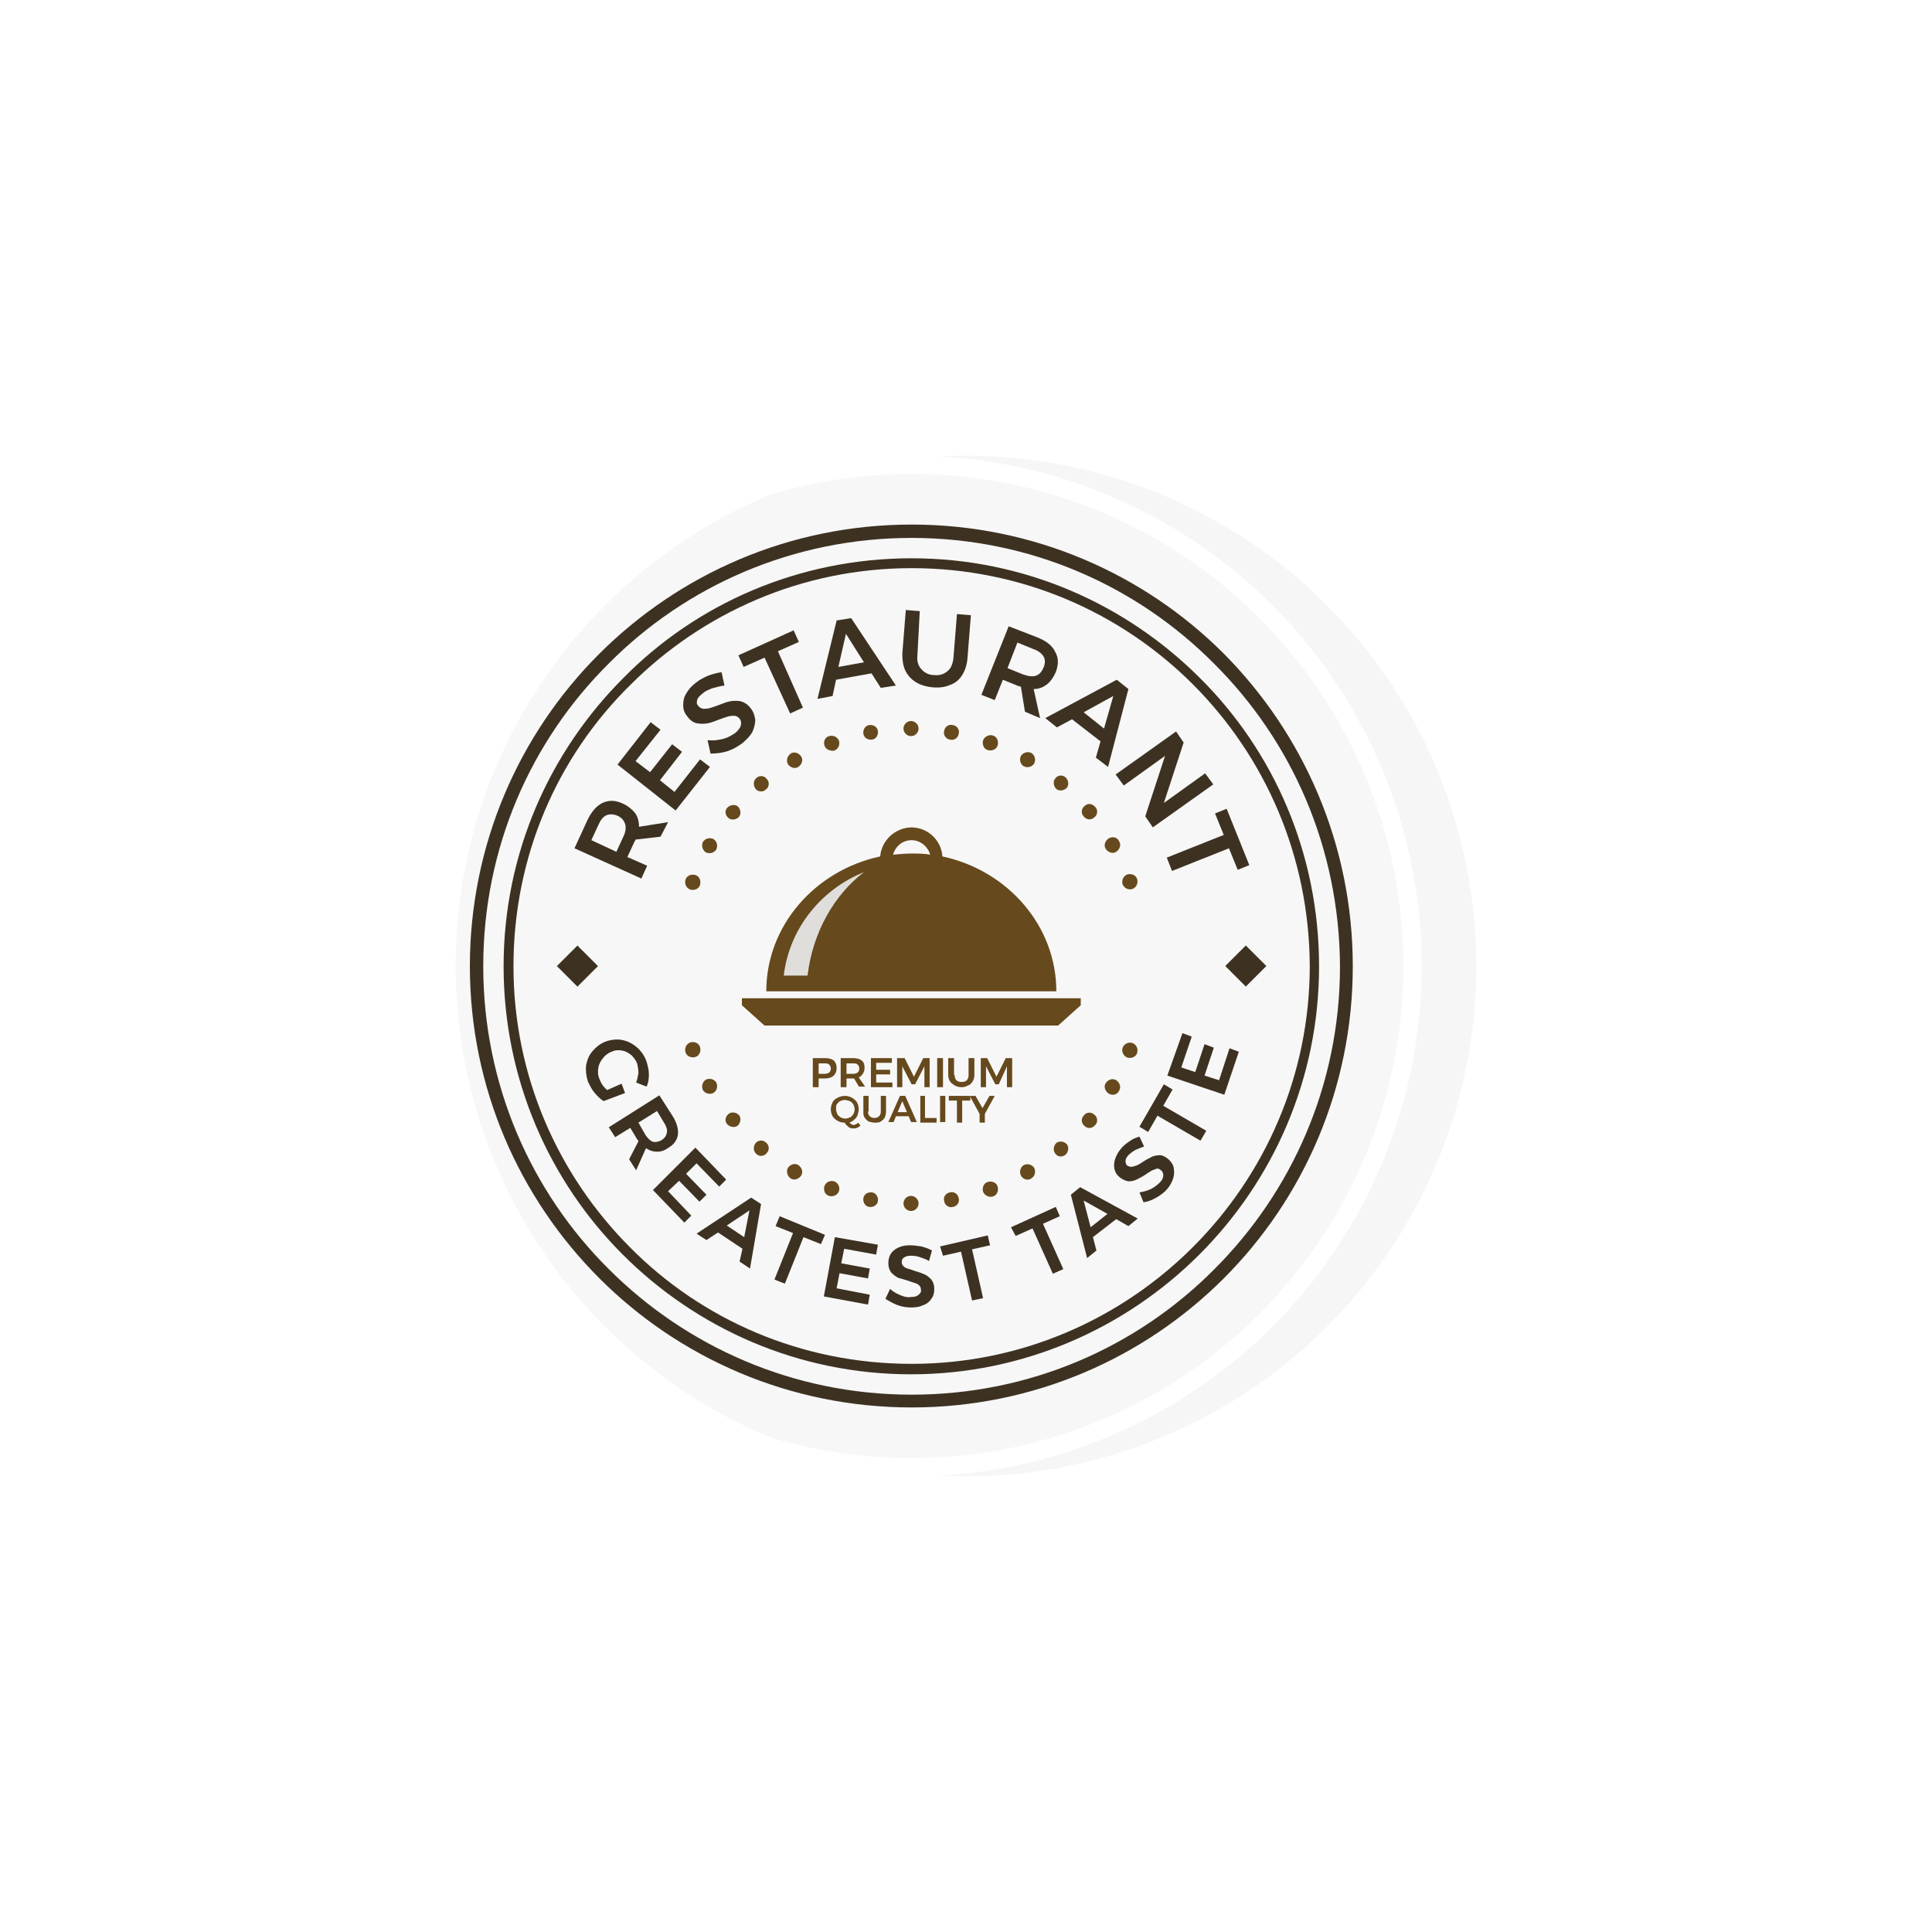 <svg width="106" height="106" viewBox="0 0 106 106" fill="none" xmlns="http://www.w3.org/2000/svg">
<g filter="url(#filter0_di)">
<circle cx="50" cy="53" r="28" fill="#F6F6F6"/>
</g>
<g filter="url(#filter1_b)">
<circle cx="50" cy="53" r="28" fill="white" fill-opacity="0.1"/>
<circle cx="50" cy="53" r="27.5" stroke="white"/>
</g>
<path fill-rule="evenodd" clip-rule="evenodd" d="M50.016 28.78C56.713 28.78 62.772 31.491 67.141 35.859C71.51 40.26 74.221 46.319 74.221 53.016C74.221 59.713 71.51 65.772 67.141 70.141C62.772 74.51 56.713 77.22 50.016 77.22C43.319 77.22 37.261 74.51 32.892 70.141C28.491 65.74 25.78 59.681 25.78 53.016C25.78 46.319 28.491 40.26 32.86 35.891C37.261 31.491 43.319 28.78 50.016 28.78ZM66.599 36.401C62.358 32.128 56.49 29.513 50.016 29.513C43.543 29.513 37.643 32.128 33.402 36.401C29.129 40.643 26.514 46.511 26.514 53.016C26.514 59.489 29.129 65.389 33.402 69.63C37.643 73.872 43.511 76.519 50.016 76.519C56.522 76.519 62.389 73.904 66.631 69.63C70.872 65.389 73.519 59.521 73.519 53.016C73.487 46.511 70.872 40.643 66.599 36.401Z" fill="#3D3222"/>
<path fill-rule="evenodd" clip-rule="evenodd" d="M50.016 30.63C56.203 30.63 61.784 33.149 65.834 37.199C69.884 41.217 72.371 46.829 72.371 53.016C72.371 59.203 69.852 64.783 65.802 68.833C61.752 72.883 56.139 75.402 49.984 75.402C43.798 75.402 38.217 72.883 34.167 68.833C30.117 64.783 27.63 59.171 27.63 53.016C27.63 46.829 30.149 41.249 34.199 37.199C38.217 33.117 43.83 30.63 50.016 30.63ZM65.451 37.55C61.497 33.595 56.044 31.172 50.016 31.172C43.989 31.172 38.536 33.627 34.582 37.581C30.596 41.504 28.172 46.957 28.172 53.016C28.172 59.043 30.628 64.496 34.582 68.451C38.504 72.405 43.957 74.828 50.016 74.828C56.044 74.828 61.497 72.373 65.451 68.419C69.405 64.464 71.861 59.011 71.861 52.984C71.829 46.957 69.405 41.504 65.451 37.55Z" fill="#3D3222"/>
<path fill-rule="evenodd" clip-rule="evenodd" d="M36.24 45.905L34.869 46.064C34.869 46.096 34.837 46.128 34.805 46.192L34.422 47.021L35.507 47.499L35.188 48.201L31.52 46.542L32.222 45.012C32.445 44.533 32.732 44.214 33.051 44.055C33.402 43.895 33.753 43.895 34.167 44.087C34.454 44.214 34.678 44.406 34.837 44.597C34.996 44.82 35.06 45.075 35.06 45.362L36.655 45.107L36.24 45.905ZM33.817 46.734L34.199 45.905C34.327 45.65 34.359 45.394 34.295 45.203C34.231 45.012 34.104 44.852 33.88 44.757C33.657 44.661 33.466 44.661 33.274 44.725C33.083 44.82 32.956 44.98 32.828 45.267L32.445 46.096L33.817 46.734ZM33.88 41.95L37.069 44.469L38.951 42.078L38.409 41.663L37.005 43.449L36.208 42.811L37.42 41.249L36.878 40.834L35.666 42.365L34.869 41.759L36.24 40.037L35.698 39.622L33.88 41.95ZM39.748 37.613C39.493 37.645 39.27 37.709 39.046 37.773C38.823 37.868 38.664 37.932 38.536 38.06C38.377 38.187 38.281 38.283 38.249 38.41C38.217 38.538 38.217 38.634 38.313 38.729C38.377 38.825 38.472 38.857 38.568 38.889C38.664 38.889 38.791 38.889 38.919 38.857C39.046 38.825 39.206 38.761 39.397 38.697C39.652 38.602 39.876 38.506 40.067 38.474C40.258 38.442 40.45 38.442 40.641 38.474C40.832 38.538 41.024 38.634 41.183 38.857C41.343 39.048 41.406 39.272 41.438 39.495C41.438 39.718 41.374 39.941 41.279 40.164C41.151 40.388 40.96 40.579 40.737 40.77C40.481 40.962 40.194 41.121 39.907 41.217C39.589 41.312 39.302 41.344 38.983 41.344L38.823 40.611C39.11 40.643 39.365 40.611 39.652 40.547C39.907 40.483 40.131 40.356 40.322 40.228C40.481 40.101 40.609 39.941 40.641 39.814C40.673 39.686 40.673 39.559 40.577 39.431C40.513 39.335 40.418 39.303 40.322 39.272C40.226 39.272 40.099 39.272 39.971 39.303C39.844 39.335 39.684 39.399 39.493 39.463C39.238 39.559 39.015 39.654 38.823 39.686C38.632 39.718 38.441 39.718 38.249 39.686C38.058 39.654 37.867 39.527 37.707 39.303C37.548 39.112 37.484 38.921 37.484 38.697C37.484 38.474 37.516 38.251 37.643 38.06C37.771 37.837 37.93 37.645 38.185 37.454C38.377 37.294 38.632 37.167 38.855 37.071C39.11 36.975 39.365 36.912 39.589 36.88L39.748 37.613ZM40.513 35.955L40.8 36.593L41.948 36.083L43.352 39.144L44.053 38.825L42.682 35.732L43.83 35.222L43.543 34.584L40.513 35.955ZM48.326 37.741L47.816 36.944L45.871 37.294L45.679 38.187L44.85 38.347L45.903 34.042L46.7 33.914L49.155 37.613L48.326 37.741ZM45.998 36.593L47.401 36.338L46.413 34.775L45.998 36.593ZM50.335 35.955C50.303 36.274 50.367 36.529 50.559 36.72C50.718 36.912 50.973 37.039 51.26 37.039C51.579 37.071 51.802 36.975 51.994 36.816C52.185 36.657 52.281 36.401 52.312 36.083L52.504 33.691L53.269 33.755L53.078 36.146C53.046 36.497 52.95 36.784 52.791 37.039C52.631 37.294 52.408 37.486 52.121 37.581C51.834 37.709 51.515 37.741 51.164 37.709C50.814 37.677 50.495 37.581 50.24 37.422C49.985 37.263 49.793 37.039 49.666 36.784C49.538 36.497 49.506 36.21 49.506 35.859L49.698 33.468L50.463 33.531L50.335 35.955ZM56.235 39.048L56.012 37.677C55.98 37.677 55.948 37.645 55.884 37.645L55.023 37.294L54.577 38.41L53.843 38.123L55.342 34.361L56.905 34.966C57.383 35.158 57.734 35.413 57.893 35.764C58.084 36.083 58.084 36.465 57.925 36.88C57.797 37.167 57.638 37.39 57.447 37.55C57.224 37.709 57 37.805 56.713 37.805L57.064 39.399L56.235 39.048ZM55.278 36.657L56.139 37.007C56.426 37.103 56.65 37.135 56.841 37.071C57.032 37.007 57.16 36.848 57.255 36.625C57.351 36.401 57.351 36.178 57.255 36.019C57.16 35.859 56.968 35.7 56.681 35.604L55.82 35.254L55.278 36.657ZM60.125 41.568L60.795 42.078L61.911 37.805L61.273 37.294L57.351 39.399L57.989 39.909L58.818 39.463L60.381 40.675L60.125 41.568ZM59.456 39.08L61.082 38.187L60.572 39.973L59.456 39.08ZM66.121 42.429L66.567 43.035L63.251 45.394L62.836 44.788L63.92 41.472L61.656 43.098L61.21 42.492L64.526 40.133L64.941 40.739L63.856 44.055L66.121 42.429ZM67.301 44.374L66.663 44.629L67.141 45.809L64.016 47.053L64.303 47.786L67.428 46.542L67.906 47.722L68.544 47.467L67.301 44.374Z" fill="#3D3222"/>
<path d="M31.681 51.878L30.554 53.005L31.681 54.133L32.809 53.005L31.681 51.878Z" fill="#3D3222"/>
<path d="M68.352 51.874L67.225 53.001L68.352 54.129L69.48 53.001L68.352 51.874Z" fill="#3D3222"/>
<path fill-rule="evenodd" clip-rule="evenodd" d="M34.103 59.458L34.294 59.968L33.114 60.414C32.923 60.287 32.763 60.127 32.604 59.936C32.444 59.745 32.349 59.521 32.253 59.33C32.157 59.011 32.126 58.724 32.157 58.437C32.221 58.15 32.317 57.863 32.54 57.64C32.731 57.417 32.987 57.225 33.274 57.13C33.561 57.034 33.88 57.002 34.166 57.066C34.453 57.13 34.709 57.257 34.964 57.48C35.187 57.672 35.378 57.959 35.474 58.246C35.538 58.469 35.602 58.692 35.602 58.947C35.602 59.203 35.57 59.426 35.474 59.617L34.9 59.394C34.964 59.234 34.996 59.075 35.028 58.884C35.028 58.692 34.996 58.533 34.964 58.373C34.9 58.182 34.772 58.023 34.645 57.895C34.485 57.767 34.326 57.672 34.135 57.64C33.943 57.608 33.752 57.608 33.561 57.704C33.369 57.767 33.21 57.895 33.082 58.054C32.955 58.214 32.859 58.373 32.827 58.597C32.795 58.788 32.795 58.979 32.891 59.203C32.923 59.298 32.987 59.426 33.05 59.521C33.114 59.617 33.21 59.713 33.306 59.808L34.103 59.458ZM34.517 63.603L34.9 64.209L35.442 62.997C35.633 63.125 35.825 63.189 36.048 63.189C36.271 63.189 36.463 63.125 36.686 62.965C37.005 62.774 37.164 62.519 37.196 62.232C37.228 61.945 37.132 61.594 36.909 61.243L36.176 60.095L33.401 61.849L33.752 62.392L34.581 61.881L34.964 62.519C34.996 62.551 35.028 62.583 35.028 62.615L34.517 63.603ZM35.028 61.594L36.048 60.956L36.431 61.594C36.558 61.786 36.622 61.977 36.59 62.136C36.558 62.296 36.494 62.423 36.303 62.551C36.144 62.647 35.952 62.678 35.825 62.647C35.665 62.583 35.538 62.455 35.41 62.264L35.028 61.594ZM38.153 62.965L39.843 64.719L39.46 65.102L38.217 63.827L37.642 64.4L38.759 65.549L38.376 65.931L37.26 64.783L36.654 65.357L37.929 66.697L37.547 67.079L35.825 65.293L38.153 62.965ZM40.576 69.216L41.15 69.599L41.756 66.059L41.214 65.708L38.217 67.685L38.759 68.036L39.396 67.621L40.736 68.514L40.576 69.216ZM39.875 67.239L41.118 66.41L40.831 67.876L39.875 67.239ZM42.777 66.728L45.264 67.749L45.041 68.259L44.084 67.876L43.064 70.428L42.49 70.204L43.51 67.653L42.553 67.271L42.777 66.728ZM45.806 67.876L45.2 71.129L47.624 71.576L47.72 71.034L45.902 70.683L46.061 69.854L47.624 70.141L47.72 69.599L46.157 69.311L46.316 68.514L48.07 68.833L48.166 68.291L45.806 67.876ZM50.972 69.184C50.813 69.088 50.621 69.025 50.43 68.961C50.239 68.897 50.079 68.897 49.952 68.897C49.792 68.897 49.697 68.929 49.601 68.993C49.505 69.056 49.474 69.12 49.474 69.248C49.474 69.343 49.505 69.407 49.569 69.471C49.633 69.535 49.697 69.567 49.792 69.599C49.888 69.63 50.016 69.662 50.175 69.726C50.398 69.79 50.59 69.854 50.717 69.917C50.877 69.981 50.972 70.077 51.1 70.204C51.196 70.332 51.259 70.491 51.259 70.715C51.259 70.906 51.227 71.097 51.1 71.257C51.004 71.416 50.845 71.544 50.653 71.608C50.462 71.703 50.239 71.735 50.016 71.735C49.761 71.735 49.505 71.703 49.25 71.608C48.995 71.512 48.772 71.384 48.581 71.257L48.836 70.715C48.995 70.874 49.187 70.97 49.41 71.065C49.633 71.161 49.824 71.193 49.984 71.161C50.175 71.161 50.303 71.129 50.398 71.034C50.494 70.97 50.558 70.874 50.526 70.746C50.526 70.651 50.494 70.587 50.43 70.523C50.366 70.46 50.303 70.428 50.207 70.396C50.111 70.364 49.984 70.332 49.824 70.268C49.601 70.204 49.41 70.141 49.282 70.109C49.155 70.045 49.027 69.949 48.9 69.822C48.804 69.694 48.74 69.535 48.74 69.311C48.74 69.12 48.772 68.961 48.868 68.801C48.963 68.642 49.091 68.546 49.282 68.451C49.474 68.355 49.697 68.323 49.92 68.323C50.143 68.323 50.334 68.355 50.558 68.387C50.781 68.451 50.972 68.514 51.132 68.61L50.972 69.184ZM51.578 68.387L54.193 67.781L54.321 68.323L53.332 68.546L53.938 71.225L53.332 71.352L52.726 68.674L51.738 68.897L51.578 68.387ZM55.469 67.334L57.924 66.218L58.148 66.728L57.223 67.143L58.339 69.63L57.765 69.885L56.649 67.398L55.724 67.813L55.469 67.334ZM61.91 67.271L61.241 66.888L59.965 67.876L60.157 68.61L59.646 69.025L58.753 65.549L59.264 65.134L62.421 66.856L61.91 67.271ZM59.838 67.334L60.762 66.601L59.455 65.867L59.838 67.334ZM62.772 62.902L62.516 62.36C62.325 62.423 62.134 62.487 61.974 62.615C61.783 62.742 61.623 62.87 61.496 63.029C61.336 63.221 61.241 63.412 61.177 63.603C61.113 63.795 61.113 63.986 61.145 64.145C61.177 64.305 61.273 64.464 61.432 64.592C61.592 64.719 61.751 64.783 61.91 64.815C62.07 64.815 62.229 64.783 62.357 64.719C62.484 64.656 62.676 64.56 62.867 64.432C62.995 64.337 63.122 64.273 63.218 64.209C63.314 64.177 63.409 64.145 63.473 64.114C63.569 64.114 63.633 64.145 63.696 64.209C63.792 64.273 63.824 64.369 63.824 64.496C63.824 64.624 63.76 64.751 63.633 64.879C63.505 65.006 63.346 65.134 63.154 65.23C62.963 65.325 62.74 65.389 62.516 65.421L62.74 65.963C62.995 65.931 63.218 65.836 63.441 65.708C63.664 65.58 63.888 65.421 64.047 65.23C64.207 65.038 64.302 64.847 64.366 64.656C64.43 64.464 64.43 64.273 64.398 64.082C64.366 63.89 64.27 63.763 64.111 63.603C63.951 63.476 63.792 63.38 63.633 63.38C63.473 63.38 63.314 63.412 63.186 63.476C63.059 63.539 62.867 63.635 62.676 63.763C62.548 63.858 62.421 63.922 62.325 63.954C62.229 63.986 62.134 64.018 62.07 64.018C61.974 64.018 61.91 63.986 61.847 63.954C61.783 63.89 61.751 63.795 61.751 63.699C61.751 63.603 61.815 63.476 61.91 63.38C62.006 63.284 62.134 63.189 62.293 63.093C62.389 63.061 62.58 62.965 62.772 62.902ZM62.516 61.818L63.856 59.489L64.334 59.776L63.824 60.669L66.184 62.041L65.865 62.583L63.505 61.212L62.995 62.105L62.516 61.818ZM64.047 59.011L67.172 60.063L67.969 57.704L67.459 57.512L66.885 59.266L66.088 59.011L66.598 57.48L66.088 57.289L65.578 58.82L64.812 58.565L65.386 56.875L64.876 56.683L64.047 59.011Z" fill="#3D3222"/>
<path fill-rule="evenodd" clip-rule="evenodd" d="M50.015 46.829C49.665 46.829 49.346 46.861 48.995 46.893C49.123 46.447 49.505 46.096 50.015 46.096C50.494 46.096 50.908 46.447 51.036 46.893C50.685 46.829 50.334 46.829 50.015 46.829ZM48.293 46.989C44.722 47.754 42.043 50.784 42.043 54.387H50.015H57.956C57.956 50.784 55.277 47.754 51.706 46.989C51.642 46.096 50.908 45.394 49.983 45.394C49.091 45.426 48.357 46.128 48.293 46.989Z" fill="#66491C"/>
<path fill-rule="evenodd" clip-rule="evenodd" d="M43 53.526H44.307C44.594 51.135 45.774 49.093 47.401 47.85C45.105 48.775 43.319 50.879 43 53.526Z" fill="#DFDEDA"/>
<path fill-rule="evenodd" clip-rule="evenodd" d="M50.016 54.77H40.704V55.153L41.948 56.269H50.016H58.052L59.296 55.153V54.77H50.016Z" fill="#66491C"/>
<path fill-rule="evenodd" clip-rule="evenodd" d="M45.264 58.054C45.456 58.054 45.615 58.086 45.743 58.182C45.838 58.278 45.902 58.405 45.902 58.597C45.902 58.788 45.838 58.916 45.743 59.011C45.647 59.107 45.488 59.171 45.264 59.171H44.914V59.649H44.595V58.054H45.264ZM45.233 58.916C45.36 58.916 45.424 58.884 45.488 58.852C45.551 58.788 45.583 58.724 45.583 58.629C45.583 58.533 45.551 58.469 45.488 58.405C45.424 58.342 45.328 58.342 45.233 58.342H44.914V58.916H45.233ZM47.146 59.649L46.859 59.171C46.859 59.171 46.827 59.171 46.795 59.171H46.444V59.649H46.125V58.054H46.795C46.986 58.054 47.146 58.086 47.273 58.182C47.401 58.278 47.433 58.405 47.433 58.597C47.433 58.724 47.401 58.82 47.337 58.916C47.273 59.011 47.21 59.075 47.114 59.107L47.465 59.617H47.146V59.649ZM46.444 58.916H46.795C46.923 58.916 46.986 58.884 47.05 58.852C47.114 58.788 47.146 58.724 47.146 58.629C47.146 58.533 47.114 58.469 47.05 58.405C46.986 58.342 46.891 58.342 46.795 58.342H46.444V58.916ZM47.784 58.054H48.932V58.31H48.071V58.692H48.836V58.947H48.071V59.394H48.964V59.649H47.784V58.054ZM49.282 58.054H49.633L50.144 59.075L50.654 58.054H51.005V59.649H50.718V58.501L50.207 59.489H50.016L49.506 58.501V59.649H49.219V58.054H49.282ZM51.419 58.054H51.738V59.649H51.419V58.054ZM52.376 58.979C52.376 59.107 52.408 59.203 52.471 59.266C52.535 59.33 52.631 59.362 52.758 59.362C52.886 59.362 52.982 59.33 53.045 59.266C53.109 59.203 53.141 59.107 53.141 58.979V58.054H53.46V58.979C53.46 59.107 53.428 59.234 53.364 59.33C53.301 59.426 53.237 59.521 53.109 59.553C53.014 59.617 52.886 59.649 52.758 59.649C52.631 59.649 52.503 59.617 52.376 59.553C52.28 59.489 52.184 59.426 52.121 59.33C52.057 59.234 52.025 59.107 52.025 58.979V58.054H52.344V58.979H52.376ZM53.811 58.054H54.162L54.672 59.075L55.182 58.054H55.533V59.649H55.246V58.501L54.799 59.489H54.608L54.098 58.501V59.649H53.811V58.054Z" fill="#66491C"/>
<path fill-rule="evenodd" clip-rule="evenodd" d="M47.209 61.754C47.146 61.818 47.082 61.849 47.018 61.881C46.954 61.913 46.891 61.913 46.795 61.913C46.699 61.913 46.603 61.881 46.54 61.818C46.476 61.754 46.38 61.69 46.348 61.594C46.189 61.594 46.061 61.562 45.966 61.499C45.838 61.435 45.742 61.339 45.679 61.243C45.615 61.116 45.583 60.988 45.583 60.861C45.583 60.733 45.615 60.606 45.679 60.478C45.742 60.35 45.838 60.287 45.966 60.223C46.093 60.159 46.221 60.127 46.348 60.127C46.476 60.127 46.635 60.159 46.731 60.223C46.859 60.287 46.954 60.382 47.018 60.478C47.082 60.606 47.114 60.701 47.114 60.861C47.114 60.956 47.082 61.084 47.05 61.18C47.018 61.275 46.954 61.371 46.859 61.435C46.795 61.499 46.699 61.562 46.603 61.594C46.667 61.658 46.763 61.722 46.827 61.722C46.891 61.722 46.986 61.69 47.082 61.594L47.209 61.754ZM45.87 60.861C45.87 60.956 45.902 61.02 45.934 61.116C45.966 61.18 46.029 61.243 46.125 61.307C46.189 61.339 46.285 61.371 46.38 61.371C46.476 61.371 46.54 61.339 46.635 61.307C46.699 61.275 46.763 61.212 46.827 61.116C46.859 61.052 46.891 60.956 46.891 60.861C46.891 60.765 46.859 60.701 46.827 60.606C46.795 60.542 46.731 60.478 46.635 60.414C46.508 60.382 46.444 60.35 46.348 60.35C46.253 60.35 46.189 60.382 46.093 60.414C46.029 60.446 45.966 60.51 45.902 60.606C45.87 60.669 45.87 60.765 45.87 60.861ZM47.624 60.988C47.624 61.116 47.656 61.18 47.72 61.243C47.783 61.307 47.879 61.339 47.975 61.339C48.07 61.339 48.166 61.307 48.23 61.243C48.294 61.18 48.325 61.084 48.325 60.988V60.127H48.612V60.988C48.612 61.116 48.581 61.212 48.549 61.307C48.485 61.403 48.421 61.467 48.325 61.531C48.23 61.594 48.134 61.594 48.007 61.594C47.879 61.594 47.752 61.562 47.656 61.531C47.56 61.467 47.496 61.403 47.433 61.307C47.369 61.212 47.369 61.116 47.369 60.988V60.127H47.656V60.988H47.624ZM49.984 61.562L49.856 61.243H49.155L49.027 61.562H48.74L49.378 60.127H49.665L50.303 61.562H49.984ZM49.25 61.02H49.761L49.505 60.414L49.25 61.02ZM50.462 60.127H50.749V61.339H51.387V61.594H50.494V60.127H50.462ZM51.578 60.127H51.865V61.562H51.578V60.127ZM52.057 60.127H53.236V60.382H52.79V61.594H52.503V60.382H52.057V60.127ZM54.576 60.127L54.034 61.116V61.594H53.747V61.116L53.205 60.127H53.523L53.906 60.797L54.289 60.127H54.576Z" fill="#66491C"/>
<path fill-rule="evenodd" clip-rule="evenodd" d="M49.984 39.559C50.207 39.559 50.398 39.75 50.398 39.973C50.398 40.196 50.207 40.388 49.984 40.388C49.761 40.388 49.569 40.196 49.569 39.973C49.569 39.75 49.761 39.559 49.984 39.559Z" fill="#66491C"/>
<path fill-rule="evenodd" clip-rule="evenodd" d="M52.281 39.782C52.504 39.814 52.663 40.037 52.599 40.26C52.568 40.483 52.344 40.643 52.121 40.579C51.898 40.547 51.739 40.324 51.802 40.101C51.834 39.877 52.057 39.718 52.281 39.782Z" fill="#66491C"/>
<path fill-rule="evenodd" clip-rule="evenodd" d="M54.48 40.356C54.704 40.42 54.799 40.675 54.736 40.898C54.672 41.121 54.417 41.217 54.194 41.153C53.97 41.089 53.875 40.834 53.938 40.611C54.034 40.388 54.289 40.292 54.48 40.356Z" fill="#66491C"/>
<path fill-rule="evenodd" clip-rule="evenodd" d="M56.586 41.312C56.777 41.44 56.841 41.663 56.745 41.886C56.618 42.078 56.394 42.142 56.171 42.046C55.98 41.918 55.916 41.695 56.012 41.472C56.139 41.281 56.394 41.217 56.586 41.312Z" fill="#66491C"/>
<path fill-rule="evenodd" clip-rule="evenodd" d="M58.467 42.652C58.627 42.811 58.658 43.066 58.531 43.226C58.371 43.385 58.116 43.417 57.957 43.29C57.797 43.13 57.766 42.875 57.893 42.716C58.021 42.524 58.276 42.492 58.467 42.652Z" fill="#66491C"/>
<path fill-rule="evenodd" clip-rule="evenodd" d="M60.093 44.278C60.253 44.438 60.221 44.725 60.03 44.852C59.87 45.012 59.583 44.98 59.456 44.788C59.296 44.629 59.328 44.342 59.519 44.214C59.679 44.055 59.934 44.087 60.093 44.278Z" fill="#66491C"/>
<path fill-rule="evenodd" clip-rule="evenodd" d="M61.401 46.16C61.529 46.351 61.433 46.606 61.242 46.734C61.05 46.861 60.795 46.766 60.667 46.574C60.54 46.383 60.636 46.128 60.827 46C61.05 45.873 61.305 45.937 61.401 46.16Z" fill="#66491C"/>
<path fill-rule="evenodd" clip-rule="evenodd" d="M62.39 48.233C62.454 48.456 62.358 48.679 62.135 48.775C61.911 48.838 61.688 48.743 61.593 48.52C61.529 48.296 61.624 48.073 61.848 47.977C62.071 47.914 62.326 48.009 62.39 48.233Z" fill="#66491C"/>
<path fill-rule="evenodd" clip-rule="evenodd" d="M47.688 39.782C47.911 39.75 48.135 39.877 48.166 40.101C48.198 40.324 48.071 40.547 47.847 40.579C47.624 40.611 47.401 40.483 47.369 40.26C47.337 40.037 47.465 39.814 47.688 39.782Z" fill="#66491C"/>
<path fill-rule="evenodd" clip-rule="evenodd" d="M45.488 40.388C45.712 40.324 45.935 40.42 46.031 40.643C46.094 40.866 45.999 41.089 45.775 41.185C45.552 41.217 45.297 41.121 45.233 40.898C45.169 40.675 45.265 40.452 45.488 40.388Z" fill="#66491C"/>
<path fill-rule="evenodd" clip-rule="evenodd" d="M43.383 41.344C43.574 41.217 43.83 41.312 43.957 41.504C44.085 41.695 43.989 41.95 43.798 42.078C43.606 42.205 43.351 42.11 43.224 41.918C43.128 41.727 43.192 41.472 43.383 41.344Z" fill="#66491C"/>
<path fill-rule="evenodd" clip-rule="evenodd" d="M41.502 42.684C41.661 42.524 41.948 42.556 42.076 42.748C42.235 42.907 42.203 43.194 42.012 43.322C41.853 43.481 41.566 43.449 41.438 43.258C41.31 43.066 41.342 42.811 41.502 42.684Z" fill="#66491C"/>
<path fill-rule="evenodd" clip-rule="evenodd" d="M39.908 44.31C40.067 44.151 40.322 44.119 40.482 44.246C40.641 44.406 40.673 44.661 40.545 44.82C40.386 44.98 40.131 45.012 39.971 44.884C39.78 44.725 39.748 44.469 39.908 44.31Z" fill="#66491C"/>
<path fill-rule="evenodd" clip-rule="evenodd" d="M38.567 46.192C38.695 46 38.918 45.936 39.141 46.032C39.333 46.16 39.397 46.383 39.301 46.606C39.173 46.797 38.95 46.861 38.727 46.766C38.535 46.638 38.472 46.383 38.567 46.192Z" fill="#66491C"/>
<path fill-rule="evenodd" clip-rule="evenodd" d="M37.611 48.264C37.675 48.041 37.93 47.946 38.153 48.009C38.377 48.073 38.472 48.328 38.408 48.551C38.345 48.775 38.09 48.87 37.866 48.806C37.643 48.711 37.547 48.488 37.611 48.264Z" fill="#66491C"/>
<path fill-rule="evenodd" clip-rule="evenodd" d="M49.984 66.442C50.207 66.442 50.398 66.25 50.398 66.027C50.398 65.804 50.207 65.612 49.984 65.612C49.761 65.612 49.569 65.804 49.569 66.027C49.569 66.25 49.761 66.442 49.984 66.442Z" fill="#66491C"/>
<path fill-rule="evenodd" clip-rule="evenodd" d="M52.281 66.218C52.504 66.186 52.663 65.963 52.599 65.74C52.568 65.517 52.344 65.357 52.121 65.421C51.898 65.453 51.739 65.676 51.802 65.899C51.834 66.123 52.057 66.282 52.281 66.218Z" fill="#66491C"/>
<path fill-rule="evenodd" clip-rule="evenodd" d="M54.48 65.644C54.704 65.58 54.799 65.325 54.736 65.102C54.672 64.879 54.417 64.783 54.194 64.847C53.97 64.911 53.875 65.166 53.938 65.389C54.034 65.612 54.289 65.708 54.48 65.644Z" fill="#66491C"/>
<path fill-rule="evenodd" clip-rule="evenodd" d="M56.586 64.656C56.777 64.528 56.841 64.305 56.745 64.082C56.618 63.89 56.394 63.827 56.171 63.922C55.98 64.05 55.916 64.273 56.012 64.496C56.139 64.719 56.394 64.783 56.586 64.656Z" fill="#66491C"/>
<path fill-rule="evenodd" clip-rule="evenodd" d="M58.467 63.348C58.627 63.189 58.658 62.934 58.531 62.774C58.371 62.615 58.116 62.583 57.957 62.71C57.797 62.87 57.766 63.125 57.893 63.284C58.021 63.476 58.276 63.508 58.467 63.348Z" fill="#66491C"/>
<path fill-rule="evenodd" clip-rule="evenodd" d="M60.093 61.722C60.253 61.562 60.221 61.275 60.03 61.148C59.87 60.988 59.583 61.02 59.456 61.212C59.296 61.371 59.328 61.658 59.519 61.786C59.679 61.945 59.934 61.913 60.093 61.722Z" fill="#66491C"/>
<path fill-rule="evenodd" clip-rule="evenodd" d="M61.401 59.84C61.529 59.649 61.433 59.394 61.242 59.266C61.05 59.139 60.795 59.234 60.667 59.426C60.54 59.617 60.636 59.872 60.827 60C61.05 60.127 61.305 60.063 61.401 59.84Z" fill="#66491C"/>
<path fill-rule="evenodd" clip-rule="evenodd" d="M62.39 57.767C62.454 57.544 62.358 57.321 62.135 57.225C61.911 57.162 61.688 57.257 61.593 57.48C61.529 57.704 61.624 57.927 61.848 58.023C62.071 58.086 62.326 57.991 62.39 57.767Z" fill="#66491C"/>
<path fill-rule="evenodd" clip-rule="evenodd" d="M47.688 66.218C47.911 66.25 48.135 66.123 48.166 65.899C48.198 65.676 48.071 65.453 47.847 65.421C47.624 65.389 47.401 65.517 47.369 65.74C47.337 65.963 47.465 66.186 47.688 66.218Z" fill="#66491C"/>
<path fill-rule="evenodd" clip-rule="evenodd" d="M45.488 65.612C45.712 65.676 45.935 65.58 46.031 65.357C46.094 65.134 45.999 64.911 45.775 64.815C45.552 64.751 45.329 64.847 45.233 65.07C45.169 65.325 45.265 65.549 45.488 65.612Z" fill="#66491C"/>
<path fill-rule="evenodd" clip-rule="evenodd" d="M43.383 64.656C43.574 64.783 43.83 64.688 43.957 64.496C44.085 64.305 43.989 64.05 43.798 63.922C43.606 63.795 43.351 63.89 43.224 64.082C43.128 64.273 43.192 64.528 43.383 64.656Z" fill="#66491C"/>
<path fill-rule="evenodd" clip-rule="evenodd" d="M41.502 63.316C41.661 63.476 41.948 63.444 42.076 63.252C42.235 63.093 42.203 62.806 42.012 62.678C41.853 62.519 41.566 62.551 41.438 62.742C41.31 62.934 41.342 63.189 41.502 63.316Z" fill="#66491C"/>
<path fill-rule="evenodd" clip-rule="evenodd" d="M39.908 61.69C40.067 61.849 40.322 61.881 40.482 61.754C40.641 61.594 40.673 61.339 40.545 61.18C40.386 61.02 40.131 60.988 39.971 61.116C39.78 61.275 39.748 61.531 39.908 61.69Z" fill="#66491C"/>
<path fill-rule="evenodd" clip-rule="evenodd" d="M38.567 59.808C38.695 60 38.918 60.063 39.141 59.968C39.333 59.84 39.397 59.617 39.301 59.394C39.173 59.203 38.95 59.139 38.727 59.234C38.535 59.362 38.472 59.617 38.567 59.808Z" fill="#66491C"/>
<path fill-rule="evenodd" clip-rule="evenodd" d="M37.611 57.736C37.675 57.959 37.93 58.054 38.153 57.991C38.377 57.927 38.472 57.672 38.408 57.449C38.345 57.225 38.09 57.13 37.866 57.194C37.643 57.289 37.547 57.512 37.611 57.736Z" fill="#66491C"/>
<defs>
<filter id="filter0_di" x="0" y="0" width="106" height="106" filterUnits="userSpaceOnUse" color-interpolation-filters="sRGB">
<feFlood flood-opacity="0" result="BackgroundImageFix"/>
<feColorMatrix in="SourceAlpha" type="matrix" values="0 0 0 0 0 0 0 0 0 0 0 0 0 0 0 0 0 0 127 0" result="hardAlpha"/>
<feOffset dx="3"/>
<feGaussianBlur stdDeviation="12.5"/>
<feColorMatrix type="matrix" values="0 0 0 0 0.046 0 0 0 0 0.329 0 0 0 0 0 0 0 0 0.1 0"/>
<feBlend mode="normal" in2="BackgroundImageFix" result="effect1_dropShadow"/>
<feBlend mode="normal" in="SourceGraphic" in2="effect1_dropShadow" result="shape"/>
<feColorMatrix in="SourceAlpha" type="matrix" values="0 0 0 0 0 0 0 0 0 0 0 0 0 0 0 0 0 0 127 0" result="hardAlpha"/>
<feOffset/>
<feGaussianBlur stdDeviation="2.5"/>
<feComposite in2="hardAlpha" operator="arithmetic" k2="-1" k3="1"/>
<feColorMatrix type="matrix" values="0 0 0 0 0 0 0 0 0 0 0 0 0 0 0 0 0 0 0.02 0"/>
<feBlend mode="normal" in2="shape" result="effect2_innerShadow"/>
</filter>
<filter id="filter1_b" x="-28" y="-25" width="156" height="156" filterUnits="userSpaceOnUse" color-interpolation-filters="sRGB">
<feFlood flood-opacity="0" result="BackgroundImageFix"/>
<feGaussianBlur in="BackgroundImage" stdDeviation="25"/>
<feComposite in2="SourceAlpha" operator="in" result="effect1_backgroundBlur"/>
<feBlend mode="normal" in="SourceGraphic" in2="effect1_backgroundBlur" result="shape"/>
</filter>
</defs>
</svg>
